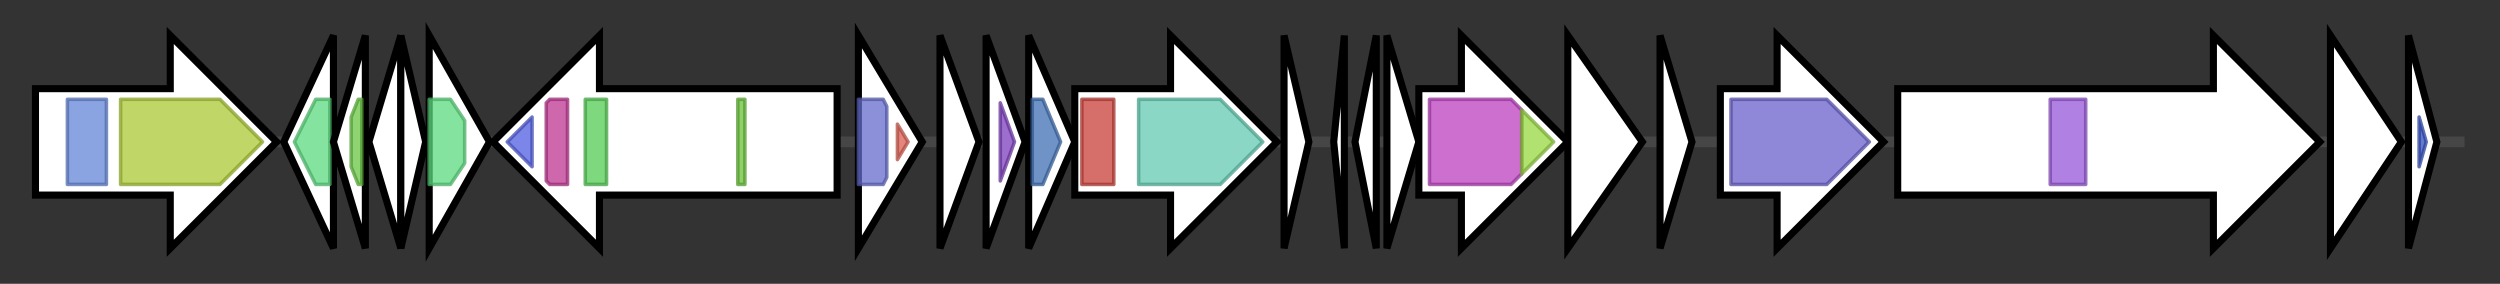 <svg version="1.1" baseProfile="full" xmlns="http://www.w3.org/2000/svg" width="704.8" height="80">
	<rect width="100%" height="100%" fill="#333333" stroke="none"/>
	<g>
		<line x1="10" y1="40.0" x2="694.8" y2="40.0" style="stroke:rgb(70,70,70); stroke-width:3 "/>
		<g>
			<title> (ctg1470_1)</title>
			<polygon class=" (ctg1470_1)" points="10,25 48,25 48,10 78,40 48,70 48,55 10,55" fill="rgb(255,255,255)" fill-opacity="1.0" stroke="rgb(0,0,0)" stroke-width="2"  />
			<g>
				<title>Plug (PF07715)
"TonB-dependent Receptor Plug Domain"</title>
				<rect class="PF07715" x="19" y="28" stroke-linejoin="round" width="11" height="24" fill="rgb(99,133,214)" stroke="rgb(79,106,171)" stroke-width="1" opacity="0.75" />
			</g>
			<g>
				<title>TonB_dep_Rec (PF00593)
"TonB dependent receptor"</title>
				<polygon class="PF00593" points="34,28 62,28 74,40 62,52 34,52" stroke-linejoin="round" width="43" height="24" fill="rgb(171,200,51)" stroke="rgb(136,160,40)" stroke-width="1" opacity="0.75" />
			</g>
		</g>
		<g>
			<title> (ctg1470_2)</title>
			<polygon class=" (ctg1470_2)" points="80,40 94,10 94,70" fill="rgb(255,255,255)" fill-opacity="1.0" stroke="rgb(0,0,0)" stroke-width="2"  />
			<g>
				<title>PIN (PF01850)
"PIN domain"</title>
				<polygon class="PF01850" points="83,40 89,28 93,28 93,52 89,52" stroke-linejoin="round" width="12" height="24" fill="rgb(91,217,126)" stroke="rgb(72,173,100)" stroke-width="1" opacity="0.75" />
			</g>
		</g>
		<g>
			<title> (ctg1470_3)</title>
			<polygon class=" (ctg1470_3)" points="94,40 103,10 103,70" fill="rgb(255,255,255)" fill-opacity="1.0" stroke="rgb(0,0,0)" stroke-width="2"  />
			<g>
				<title>RHH_1 (PF01402)
"Ribbon-helix-helix protein, copG family"</title>
				<polygon class="PF01402" points="99,33 101,28 102,28 102,52 101,52 99,47" stroke-linejoin="round" width="3" height="24" fill="rgb(104,197,67)" stroke="rgb(83,157,53)" stroke-width="1" opacity="0.75" />
			</g>
		</g>
		<g>
			<title> (ctg1470_4)</title>
			<polygon class=" (ctg1470_4)" points="104,40 113,10 113,70" fill="rgb(255,255,255)" fill-opacity="1.0" stroke="rgb(0,0,0)" stroke-width="2"  />
		</g>
		<g>
			<title> (ctg1470_5)</title>
			<polygon class=" (ctg1470_5)" points="113,10 120,40 113,70" fill="rgb(255,255,255)" fill-opacity="1.0" stroke="rgb(0,0,0)" stroke-width="2"  />
		</g>
		<g>
			<title> (ctg1470_6)</title>
			<polygon class=" (ctg1470_6)" points="121,10 138,40 121,70" fill="rgb(255,255,255)" fill-opacity="1.0" stroke="rgb(0,0,0)" stroke-width="2"  />
			<g>
				<title>PIN (PF01850)
"PIN domain"</title>
				<polygon class="PF01850" points="121,28 127,28 131,34 131,46 127,52 121,52" stroke-linejoin="round" width="10" height="24" fill="rgb(91,217,126)" stroke="rgb(72,173,100)" stroke-width="1" opacity="0.75" />
			</g>
		</g>
		<g>
			<title> (ctg1470_7)</title>
			<polygon class=" (ctg1470_7)" points="236,25 169,25 169,10 139,40 169,70 169,55 236,55" fill="rgb(255,255,255)" fill-opacity="1.0" stroke="rgb(0,0,0)" stroke-width="2"  />
			<g>
				<title>HATPase_c (PF02518)
"Histidine kinase-, DNA gyrase B-, and HSP90-like ATPase"</title>
				<polygon class="PF02518" points="143,40 150,33 150,47" stroke-linejoin="round" width="9" height="24" fill="rgb(80,94,225)" stroke="rgb(64,75,180)" stroke-width="1" opacity="0.75" />
			</g>
			<g>
				<title>HisKA_3 (PF07730)
"Histidine kinase"</title>
				<polygon class="PF07730" points="154,29 155,28 160,28 160,52 155,52 154,51" stroke-linejoin="round" width="6" height="24" fill="rgb(190,53,146)" stroke="rgb(152,42,116)" stroke-width="1" opacity="0.75" />
			</g>
			<g>
				<title>Y_Y_Y (PF07495)
"Y_Y_Y domain"</title>
				<rect class="PF07495" x="165" y="28" stroke-linejoin="round" width="6" height="24" fill="rgb(83,202,83)" stroke="rgb(66,161,66)" stroke-width="1" opacity="0.75" />
			</g>
			<g>
				<title>Reg_prop (PF07494)
"Two component regulator propeller"</title>
				<rect class="PF07494" x="208" y="28" stroke-linejoin="round" width="2" height="24" fill="rgb(104,192,57)" stroke="rgb(83,153,45)" stroke-width="1" opacity="0.75" />
			</g>
		</g>
		<g>
			<title> (ctg1470_8)</title>
			<polygon class=" (ctg1470_8)" points="242,10 260,40 242,70" fill="rgb(255,255,255)" fill-opacity="1.0" stroke="rgb(0,0,0)" stroke-width="2"  />
			<g>
				<title>Response_reg (PF00072)
"Response regulator receiver domain"</title>
				<polygon class="PF00072" points="242,28 249,28 250,30 250,50 249,52 242,52" stroke-linejoin="round" width="8" height="24" fill="rgb(100,107,203)" stroke="rgb(80,85,162)" stroke-width="1" opacity="0.75" />
			</g>
			<g>
				<title>GerE (PF00196)
"Bacterial regulatory proteins, luxR family"</title>
				<polygon class="PF00196" points="253,35 256,40 253,45" stroke-linejoin="round" width="5" height="24" fill="rgb(219,94,82)" stroke="rgb(175,75,65)" stroke-width="1" opacity="0.75" />
			</g>
		</g>
		<g>
			<title> (ctg1470_9)</title>
			<polygon class=" (ctg1470_9)" points="265,10 276,40 265,70" fill="rgb(255,255,255)" fill-opacity="1.0" stroke="rgb(0,0,0)" stroke-width="2"  />
		</g>
		<g>
			<title> (ctg1470_10)</title>
			<polygon class=" (ctg1470_10)" points="278,10 289,40 278,70" fill="rgb(255,255,255)" fill-opacity="1.0" stroke="rgb(0,0,0)" stroke-width="2"  />
			<g>
				<title>PqqD (PF05402)
"Coenzyme PQQ synthesis protein D (PqqD)"</title>
				<polygon class="PF05402" points="282,29 286,40 282,51" stroke-linejoin="round" width="6" height="24" fill="rgb(124,62,188)" stroke="rgb(99,49,150)" stroke-width="1" opacity="0.75" />
			</g>
		</g>
		<g>
			<title> (ctg1470_11)</title>
			<polygon class=" (ctg1470_11)" points="290,10 303,40 290,70" fill="rgb(255,255,255)" fill-opacity="1.0" stroke="rgb(0,0,0)" stroke-width="2"  />
			<g>
				<title>Transglut_core3 (PF13471)
"Transglutaminase-like superfamily"</title>
				<polygon class="PF13471" points="291,28 294,28 299,40 294,52 291,52" stroke-linejoin="round" width="11" height="24" fill="rgb(63,111,179)" stroke="rgb(50,88,143)" stroke-width="1" opacity="0.75" />
			</g>
		</g>
		<g>
			<title> (ctg1470_12)</title>
			<polygon class=" (ctg1470_12)" points="303,25 330,25 330,10 360,40 330,70 330,55 303,55" fill="rgb(255,255,255)" fill-opacity="1.0" stroke="rgb(0,0,0)" stroke-width="2"  />
			<g>
				<title>GATase_7 (PF13537)
"Glutamine amidotransferase domain"</title>
				<rect class="PF13537" x="305" y="28" stroke-linejoin="round" width="9" height="24" fill="rgb(200,63,57)" stroke="rgb(160,50,45)" stroke-width="1" opacity="0.75" />
			</g>
			<g>
				<title>Asn_synthase (PF00733)
"Asparagine synthase"</title>
				<polygon class="PF00733" points="321,28 344,28 356,40 344,52 321,52" stroke-linejoin="round" width="37" height="24" fill="rgb(97,201,176)" stroke="rgb(77,160,140)" stroke-width="1" opacity="0.75" />
			</g>
		</g>
		<g>
			<title> (ctg1470_13)</title>
			<polygon class=" (ctg1470_13)" points="362,10 369,40 362,70" fill="rgb(255,255,255)" fill-opacity="1.0" stroke="rgb(0,0,0)" stroke-width="2"  />
		</g>
		<g>
			<title> (ctg1470_14)</title>
			<polygon class=" (ctg1470_14)" points="376,40 379,10 379,70" fill="rgb(255,255,255)" fill-opacity="1.0" stroke="rgb(0,0,0)" stroke-width="2"  />
		</g>
		<g>
			<title> (ctg1470_15)</title>
			<polygon class=" (ctg1470_15)" points="382,40 388,10 388,70" fill="rgb(255,255,255)" fill-opacity="1.0" stroke="rgb(0,0,0)" stroke-width="2"  />
		</g>
		<g>
			<title> (ctg1470_16)</title>
			<polygon class=" (ctg1470_16)" points="391,10 400,40 391,70" fill="rgb(255,255,255)" fill-opacity="1.0" stroke="rgb(0,0,0)" stroke-width="2"  />
		</g>
		<g>
			<title> (ctg1470_17)</title>
			<polygon class=" (ctg1470_17)" points="400,25 412,25 412,10 442,40 412,70 412,55 400,55" fill="rgb(255,255,255)" fill-opacity="1.0" stroke="rgb(0,0,0)" stroke-width="2"  />
			<g>
				<title>VKG_Carbox (PF05090)
"Vitamin K-dependent gamma-carboxylase"</title>
				<polygon class="PF05090" points="403,28 426,28 429,31 429,49 426,52 403,52" stroke-linejoin="round" width="26" height="24" fill="rgb(186,63,191)" stroke="rgb(148,50,152)" stroke-width="1" opacity="0.75" />
			</g>
			<g>
				<title>DUF393 (PF04134)
"Protein of unknown function, DUF393"</title>
				<polygon class="PF04134" points="429,31 438,40 429,49" stroke-linejoin="round" width="11" height="24" fill="rgb(151,216,64)" stroke="rgb(120,172,51)" stroke-width="1" opacity="0.75" />
			</g>
		</g>
		<g>
			<title> (ctg1470_18)</title>
			<polygon class=" (ctg1470_18)" points="442,10 463,40 442,70" fill="rgb(255,255,255)" fill-opacity="1.0" stroke="rgb(0,0,0)" stroke-width="2"  />
		</g>
		<g>
			<title> (ctg1470_19)</title>
			<polygon class=" (ctg1470_19)" points="468,10 477,40 468,70" fill="rgb(255,255,255)" fill-opacity="1.0" stroke="rgb(0,0,0)" stroke-width="2"  />
		</g>
		<g>
			<title> (ctg1470_20)</title>
			<polygon class=" (ctg1470_20)" points="485,25 501,25 501,10 531,40 501,70 501,55 485,55" fill="rgb(255,255,255)" fill-opacity="1.0" stroke="rgb(0,0,0)" stroke-width="2"  />
			<g>
				<title>Peptidase_M50 (PF02163)
"Peptidase family M50"</title>
				<polygon class="PF02163" points="488,28 515,28 527,40 515,52 488,52" stroke-linejoin="round" width="41" height="24" fill="rgb(105,96,203)" stroke="rgb(83,76,162)" stroke-width="1" opacity="0.75" />
			</g>
		</g>
		<g>
			<title> (ctg1470_21)</title>
			<polygon class=" (ctg1470_21)" points="535,25 624,25 624,10 654,40 624,70 624,55 535,55" fill="rgb(255,255,255)" fill-opacity="1.0" stroke="rgb(0,0,0)" stroke-width="2"  />
			<g>
				<title>CPBP (PF02517)
"CPBP intramembrane metalloprotease"</title>
				<rect class="PF02517" x="578" y="28" stroke-linejoin="round" width="10" height="24" fill="rgb(150,86,216)" stroke="rgb(120,68,172)" stroke-width="1" opacity="0.75" />
			</g>
		</g>
		<g>
			<title> (ctg1470_22)</title>
			<polygon class=" (ctg1470_22)" points="657,10 677,40 657,70" fill="rgb(255,255,255)" fill-opacity="1.0" stroke="rgb(0,0,0)" stroke-width="2"  />
		</g>
		<g>
			<title> (ctg1470_23)</title>
			<polygon class=" (ctg1470_23)" points="679,10 687,40 679,70" fill="rgb(255,255,255)" fill-opacity="1.0" stroke="rgb(0,0,0)" stroke-width="2"  />
			<g>
				<title>PD40 (PF07676)
"WD40-like Beta Propeller Repeat"</title>
				<polygon class="PF07676" points="682,33 684,40 682,47" stroke-linejoin="round" width="3" height="24" fill="rgb(49,78,191)" stroke="rgb(39,62,152)" stroke-width="1" opacity="0.75" />
			</g>
		</g>
	</g>
</svg>
